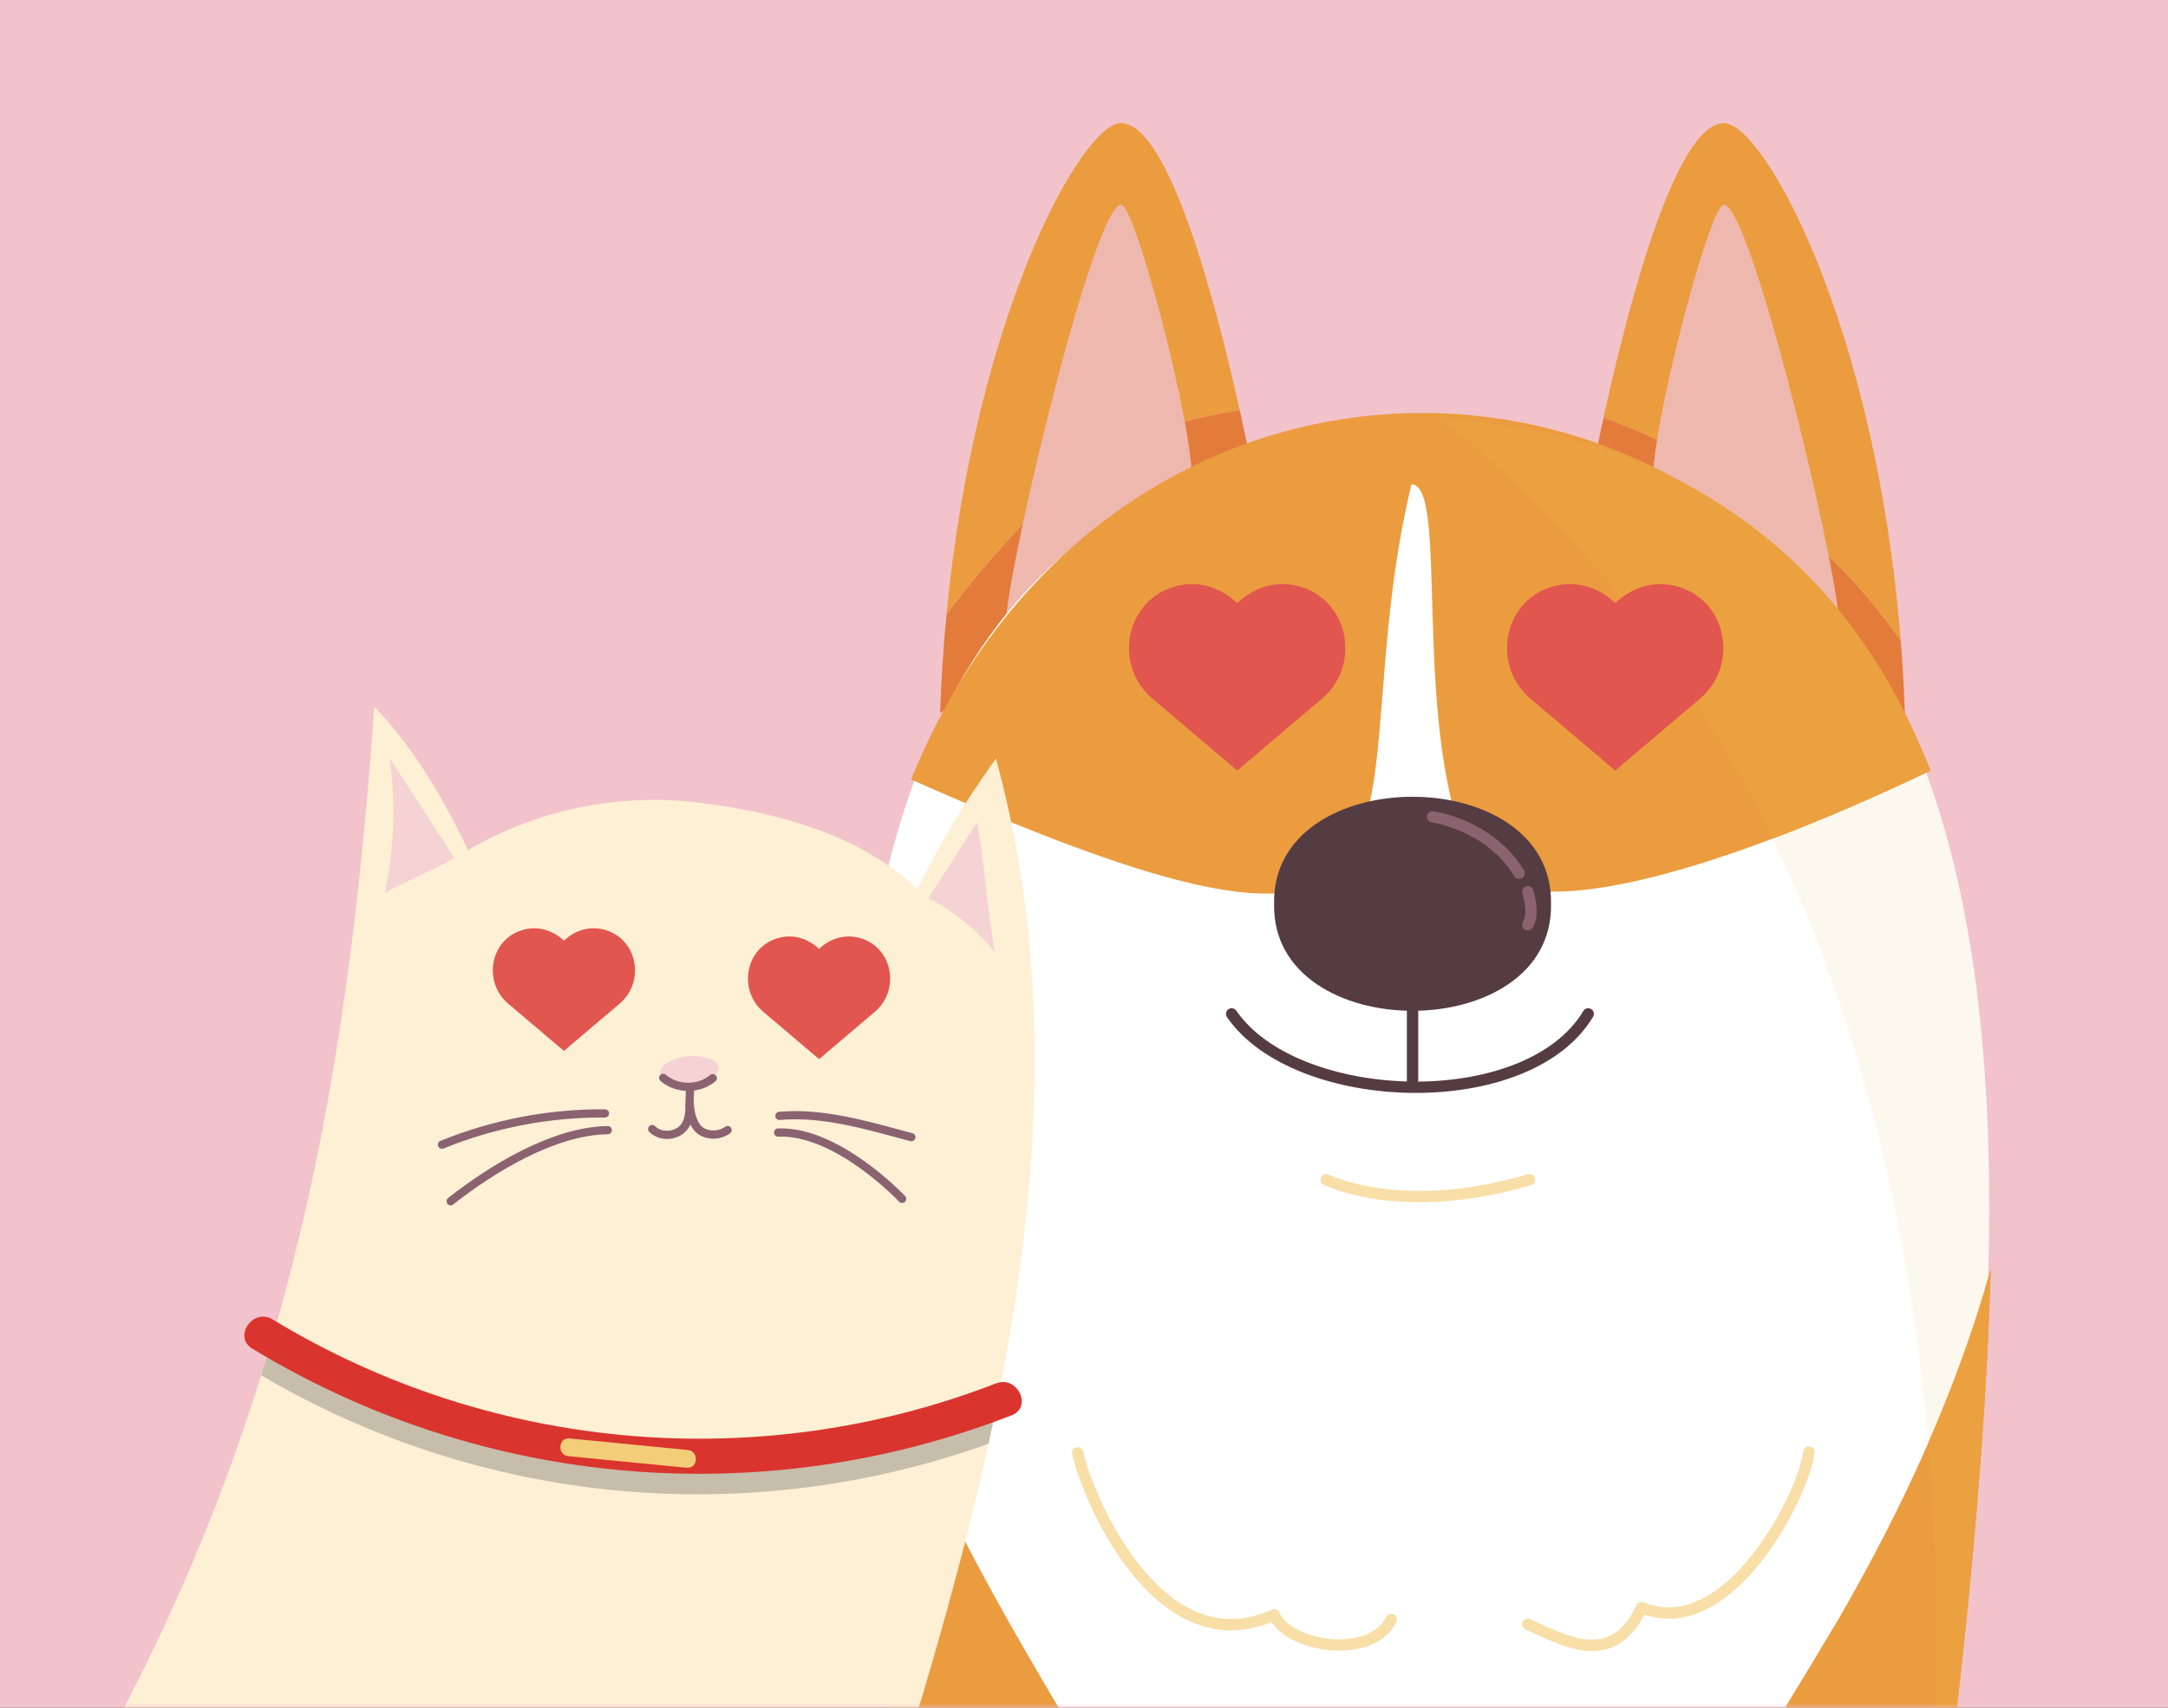 <svg width="264" height="208" viewBox="0 0 264 208" fill="none" xmlns="http://www.w3.org/2000/svg">
<rect x="0" y="0" width="264" height="208" fill="#333333" stroke="none"/>
<g clip-path="url(#clip0_2959_16338)">
<rect width="264" height="208" fill="#F2C3CB"/>
<mask id="mask0_2959_16338" style="mask-type:luminance" maskUnits="userSpaceOnUse" x="0" y="0" width="264" height="208">
<path d="M264 0H0V208H264V0Z" fill="white"/>
</mask>
<g mask="url(#mask0_2959_16338)">
<path d="M123.846 64.6C120.766 67.92 117.846 71.31 115.246 74.87C118.776 38.16 131.806 15.01 136.486 15C142.316 14.99 148.036 36.75 150.976 50.01C139.916 51.5 132.106 55.85 123.846 64.6Z" fill="#EB9C3F"/>
<path d="M123.847 64.6C132.097 55.85 139.917 51.5 150.977 50.01C152.267 55.81 153.027 59.99 153.027 59.99L114.477 86.86C114.617 82.72 114.887 78.72 115.257 74.87C117.857 71.3 120.777 67.92 123.857 64.6H123.847Z" fill="#E37B3A"/>
<path d="M231.456 78.07C231.686 80.93 231.856 83.85 231.956 86.86L193.406 59.99C193.406 59.99 194.096 56.21 195.276 50.84C209.996 56.34 222.676 65.31 231.466 78.07H231.456Z" fill="#E37B3A"/>
<path d="M209.946 15C214.756 15.01 228.406 39.51 231.456 78.07C222.676 65.31 209.986 56.34 195.266 50.84C198.146 37.69 203.986 14.99 209.946 15Z" fill="#EB9C3F"/>
<path d="M136.485 24.92C138.325 24.59 146.965 58 144.865 60.65C142.765 63.3 123.585 78.48 122.585 76.18C121.595 73.88 132.835 25.58 136.475 24.92H136.485Z" fill="#EEB8AE"/>
<path d="M209.945 24.92C208.105 24.59 199.465 58 201.565 60.65C203.665 63.3 222.845 78.48 223.845 76.18C224.835 73.88 213.585 25.58 209.955 24.92H209.945Z" fill="#EEB8AE"/>
<path d="M121.295 293.139C112.695 219.199 65.475 53.449 173.215 53.449C280.955 53.449 227.465 270.469 225.125 293.139H121.295Z" fill="white"/>
<path d="M175.578 51.131C276.768 58.671 235.448 203.861 225.128 293.141H222.048C246.548 209.191 242.378 103.741 175.578 51.131Z" fill="#FDF8EE"/>
<path d="M178.697 103.63C171.877 87.44 176.487 58.99 171.867 58.99C162.107 100.08 181.908 126.44 110.938 94.94C135.058 35.73 210.297 35.48 235.087 93.85C221.517 100.37 184.247 116.82 178.688 103.62L178.697 103.63Z" fill="#EB9C3F"/>
<path d="M104.016 154.609C117.906 204.139 159.286 241.469 168.256 293.139H121.296C121.296 293.139 105.686 214.699 104.016 154.609Z" fill="#EB9C3F"/>
<path d="M223.834 197.269C231.774 183.579 238.284 169.359 242.404 154.609C240.734 214.689 225.124 293.139 225.124 293.139H178.164C185.034 257.069 205.474 228.209 223.834 197.269Z" fill="#EB9C3F"/>
<path d="M175.574 51.129C190.424 51.669 221.004 57.669 235.084 93.859C230.594 96.019 223.524 99.249 215.864 102.149C206.344 82.389 193.114 64.939 175.574 51.129Z" fill="#EBA140"/>
<path d="M225.127 293.139H222.047C232.867 256.069 238.087 214.809 234.807 175.749C237.827 168.829 240.407 161.789 242.417 154.619C240.747 214.699 225.137 293.149 225.137 293.149L225.127 293.139Z" fill="#EBA140"/>
<path d="M155.147 110.08C154.797 127.46 189.227 127.46 188.867 110.08C189.217 92.7 154.787 92.7 155.147 110.08Z" fill="#553C42"/>
<path d="M172.008 118.35V131.79" stroke="#553C42" stroke-width="1.38" stroke-linecap="round" stroke-linejoin="round"/>
<path d="M149.977 123.49C157.817 134.89 185.957 135.91 193.397 123.49" stroke="#553C42" stroke-width="1.38" stroke-linecap="round" stroke-linejoin="round"/>
<path d="M174.445 99.49C174.445 99.49 181.345 100.4 184.985 106.36" stroke="#8B6370" stroke-width="1.38" stroke-linecap="round" stroke-linejoin="round"/>
<path d="M186.047 108.619C186.047 108.619 186.917 111.189 186.047 112.639" stroke="#8B6370" stroke-width="1.38" stroke-linecap="round" stroke-linejoin="round"/>
<path d="M131.227 176.949C132.747 183.499 141.547 202.889 155.147 196.679C157.047 200.819 167.127 202.059 169.417 197.259" stroke="#F8DEA7" stroke-width="1.38" stroke-linecap="round" stroke-linejoin="round"/>
<path d="M220.267 176.85C219.707 181.94 210.547 200.14 199.897 195.8C196.497 203.15 190.727 200 186.047 197.83" stroke="#F8DEA7" stroke-width="1.38" stroke-linecap="round" stroke-linejoin="round"/>
<path d="M161.488 143.68C161.488 143.68 170.578 148.32 186.248 143.68" stroke="#F8DEA7" stroke-width="1.38" stroke-linecap="round" stroke-linejoin="round"/>
<path d="M121.418 170.88C121.078 172.54 120.738 174.19 120.368 175.85C117.348 189.65 113.388 203.34 109.218 216.72C72.908 223.13 50.478 216.92 14.398 209.35C21.758 195.42 27.418 181.57 31.798 167.52C32.238 166.1 32.668 164.68 33.088 163.26C40.268 138.7 43.688 113.45 45.568 86.08C50.308 90.91 54.078 97.43 56.998 103.54C65.308 98.66 75.248 96.59 84.818 97.73C94.388 98.87 104.738 101.58 111.668 108.29C115.068 101.75 116.828 98.68 121.278 92.39C128.318 118.03 126.708 144.64 121.408 170.9L121.418 170.88Z" fill="#FDF0D5"/>
<path d="M80.968 131.38C80.708 131.18 80.448 130.93 80.408 130.61C80.348 130.14 80.768 129.75 81.178 129.5C82.708 128.57 84.658 128.36 86.358 128.95C86.878 129.13 87.428 129.46 87.498 130C87.548 130.44 87.258 130.84 86.928 131.14C85.328 132.61 82.678 132.65 80.968 131.37V131.38Z" fill="#F5D2D4"/>
<path d="M86.798 131.319C85.128 132.739 82.408 132.729 80.758 131.279" stroke="#8B6370" stroke-linecap="round" stroke-linejoin="round"/>
<path d="M84.038 132.398L83.968 134.238C83.968 135.218 83.968 136.258 83.438 137.088C82.608 138.398 80.508 138.618 79.418 137.518" stroke="#8B6370" stroke-linecap="round" stroke-linejoin="round"/>
<path d="M83.988 134.459C84.058 135.639 84.448 137.229 85.418 137.799C86.388 138.379 87.698 138.309 88.598 137.639" stroke="#8B6370" stroke-linecap="round" stroke-linejoin="round"/>
<path d="M110.98 138.501C105.72 137.121 100.32 135.431 94.91 135.911" stroke="#8B6370" stroke-linecap="round" stroke-linejoin="round"/>
<path d="M109.85 146.021C109.85 146.021 101.99 137.651 94.75 137.941" stroke="#8B6370" stroke-linecap="round" stroke-linejoin="round"/>
<path d="M73.67 135.611C66.89 135.561 60.1 136.861 53.82 139.421" stroke="#8B6370" stroke-linecap="round" stroke-linejoin="round"/>
<path d="M74.011 137.65C67.411 137.74 59.901 142.36 54.871 146.31" stroke="#8B6370" stroke-linecap="round" stroke-linejoin="round"/>
<path d="M121.111 115.949C118.921 113.239 116.151 110.989 113.051 109.399C114.981 106.399 117.051 103.119 118.991 100.119C119.861 105.169 120.241 110.899 121.121 115.949H121.111Z" fill="#F5D2D4"/>
<path d="M46.869 108.77C48.019 103.38 48.219 97.79 47.459 92.33C50.079 96.39 52.699 100.45 55.319 104.51C52.559 106.08 49.619 107.21 46.859 108.78L46.869 108.77Z" fill="#F5D2D4"/>
<path d="M121.421 170.88C121.081 172.54 120.741 174.19 120.371 175.85C91.061 186.34 58.681 183.33 31.801 167.51C32.241 166.09 32.671 164.67 33.091 163.25C59.591 179.3 92.211 182.18 121.101 170.98C121.201 170.94 121.321 170.9 121.421 170.88Z" fill="#C6BEAB"/>
<path d="M121.3 168.49C92.37 179.71 59.7 176.8 33.19 160.7C30.82 159.26 28.34 162.81 30.72 164.26C58.64 181.21 92.73 184.19 123.18 172.39C125.78 171.38 123.89 167.49 121.3 168.49Z" fill="#DA342E"/>
<path d="M83.769 176.61C78.969 176.14 74.169 175.67 69.359 175.2C67.969 175.06 67.819 177.22 69.209 177.36L83.619 178.77C85.009 178.91 85.159 176.75 83.769 176.61Z" fill="#F4CD78"/>
<path d="M196.687 73.45L196.957 73.21C199.417 71.05 202.287 70.73 204.737 71.58C210.447 73.56 211.627 81.18 207.017 85.09L196.687 93.85L186.357 85.09C181.747 81.18 182.917 73.55 188.637 71.58C191.087 70.73 193.957 71.05 196.417 73.21L196.687 73.45Z" fill="#E1564F"/>
<path d="M150.659 73.45L150.929 73.21C153.389 71.05 156.259 70.73 158.709 71.58C164.419 73.56 165.599 81.18 160.989 85.09L150.659 93.85L140.329 85.09C135.719 81.18 136.889 73.55 142.609 71.58C145.059 70.73 147.929 71.05 150.389 73.21L150.659 73.45Z" fill="#E1564F"/>
<path d="M99.729 115.58L99.909 115.42C101.529 114 103.419 113.79 105.029 114.35C108.789 115.65 109.559 120.67 106.529 123.24L99.739 129L92.949 123.24C89.919 120.67 90.689 115.65 94.449 114.35C96.059 113.79 97.949 114 99.569 115.42L99.749 115.58H99.729Z" fill="#E1564F"/>
<path d="M68.659 114.58L68.839 114.42C70.459 113 72.349 112.79 73.959 113.35C77.719 114.65 78.489 119.67 75.459 122.24L68.669 128L61.879 122.24C58.849 119.67 59.619 114.65 63.379 113.35C64.989 112.79 66.879 113 68.499 114.42L68.679 114.58H68.659Z" fill="#E1564F"/>
</g>
</g>
<defs>
<clipPath id="clip0_2959_16338">
<rect width="264" height="208" fill="white"/>
</clipPath>
</defs>
</svg>
